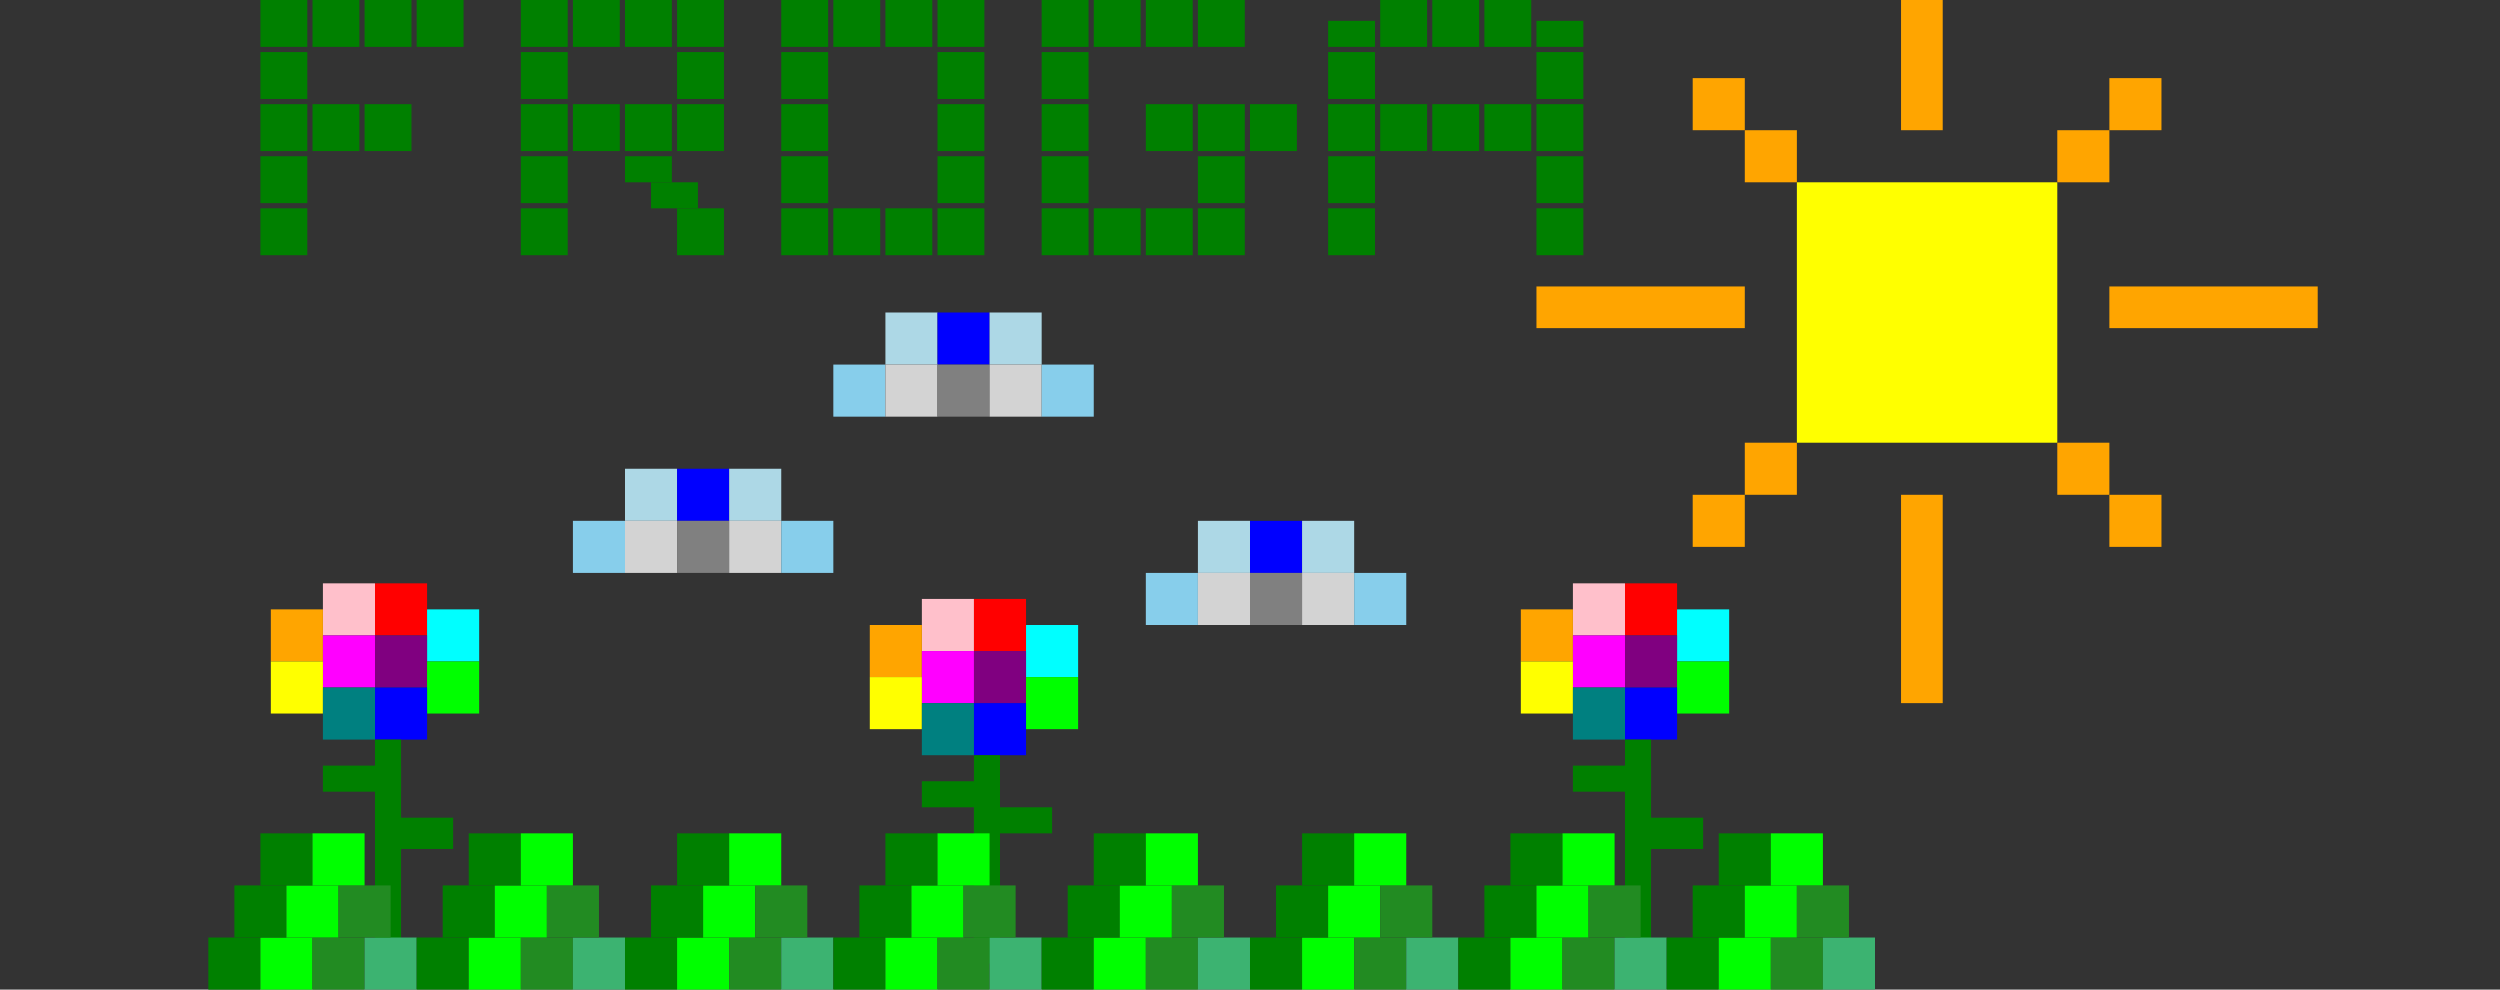 <svg xmlns="http://www.w3.org/2000/svg" width="480" height="190">

  <rect width="100%" height="100%" fill="#333333" stroke="none"/>

  <g transform="translate(12, 112)">
    <svg width="150" height="200">
      <!-- Верхние лепестки -->
      <rect x="50" y="0" width="10" height="10" fill="pink" />
      <rect x="60" y="0" width="10" height="10" fill="red" />
      <rect x="40" y="5" width="10" height="10" fill="orange" />
      <rect x="70" y="5" width="10" height="10" fill="cyan" />

      <!-- Центральные лепестки -->
      <rect x="50" y="10" width="10" height="10" fill="magenta" />
      <rect x="60" y="10" width="10" height="10" fill="purple" />

      <!-- Нижние лепестки -->
      <rect x="40" y="15" width="10" height="10" fill="yellow" />
      <rect x="70" y="15" width="10" height="10" fill="lime" />
      <rect x="50" y="20" width="10" height="10" fill="teal" />
      <rect x="60" y="20" width="10" height="10" fill="blue" />

      <!-- Стебель -->
      <rect x="60" y="30" width="5" height="40" fill="green" />

      <!-- Листик -->
      <rect x="50" y="35" width="15" height="5" fill="green" />
      <rect x="60" y="45" width="15" height="6" fill="green" />
    </svg>
  </g>

  <g transform="translate(127, 115)">
    <svg width="150" height="200">
      <!-- Верхние лепестки -->
      <rect x="50" y="0" width="10" height="10" fill="pink" />
      <rect x="60" y="0" width="10" height="10" fill="red" />
      <rect x="40" y="5" width="10" height="10" fill="orange" />
      <rect x="70" y="5" width="10" height="10" fill="cyan" />

      <!-- Центральные лепестки -->
      <rect x="50" y="10" width="10" height="10" fill="magenta" />
      <rect x="60" y="10" width="10" height="10" fill="purple" />

      <!-- Нижние лепестки -->
      <rect x="40" y="15" width="10" height="10" fill="yellow" />
      <rect x="70" y="15" width="10" height="10" fill="lime" />
      <rect x="50" y="20" width="10" height="10" fill="teal" />
      <rect x="60" y="20" width="10" height="10" fill="blue" />

      <!-- Стебель -->
      <rect x="60" y="30" width="5" height="40" fill="green" />

      <!-- Листик -->
      <rect x="50" y="35" width="15" height="5" fill="green" />
      <rect x="60" y="40" width="15" height="5" fill="green" />
    </svg>
  </g>

  <g transform="translate(252, 112)">
    <svg width="150" height="200">
      <!-- Верхние лепестки -->
      <rect x="50" y="0" width="10" height="10" fill="pink" />
      <rect x="60" y="0" width="10" height="10" fill="red" />
      <rect x="40" y="5" width="10" height="10" fill="orange" />
      <rect x="70" y="5" width="10" height="10" fill="cyan" />

      <!-- Центральные лепестки -->
      <rect x="50" y="10" width="10" height="10" fill="magenta" />
      <rect x="60" y="10" width="10" height="10" fill="purple" />

      <!-- Нижние лепестки -->
      <rect x="40" y="15" width="10" height="10" fill="yellow" />
      <rect x="70" y="15" width="10" height="10" fill="lime" />
      <rect x="50" y="20" width="10" height="10" fill="teal" />
      <rect x="60" y="20" width="10" height="10" fill="blue" />

      <!-- Стебель -->
      <rect x="60" y="30" width="5" height="40" fill="green" />

      <!-- Листик -->
      <rect x="50" y="35" width="15" height="5" fill="green" />
      <rect x="60" y="45" width="15" height="6" fill="green" />
    </svg>
  </g>


  <g transform="translate(30, 80)">

    <!-- Первый элемент травы -->
    <svg x="0" y="0" width="200" height="150">
      <rect x="10" y="100" width="10" height="10" fill="green" />
      <rect x="20" y="100" width="10" height="10" fill="lime" />
      <rect x="30" y="100" width="10" height="10" fill="forestgreen" />
      <rect x="40" y="100" width="10" height="10" fill="mediumseagreen" />
      <rect x="15" y="90" width="10" height="10" fill="green" />
      <rect x="25" y="90" width="10" height="10" fill="lime" />
      <rect x="35" y="90" width="10" height="10" fill="forestgreen" />
      <rect x="20" y="80" width="10" height="10" fill="green" />
      <rect x="30" y="80" width="10" height="10" fill="lime" />
    </svg>

    <!-- Второй элемент травы -->
    <svg x="40" y="0" width="200" height="150">
      <rect x="10" y="100" width="10" height="10" fill="green" />
      <rect x="20" y="100" width="10" height="10" fill="lime" />
      <rect x="30" y="100" width="10" height="10" fill="forestgreen" />
      <rect x="40" y="100" width="10" height="10" fill="mediumseagreen" />
      <rect x="15" y="90" width="10" height="10" fill="green" />
      <rect x="25" y="90" width="10" height="10" fill="lime" />
      <rect x="35" y="90" width="10" height="10" fill="forestgreen" />
      <rect x="20" y="80" width="10" height="10" fill="green" />
      <rect x="30" y="80" width="10" height="10" fill="lime" />
    </svg>

    <!-- Третий элемент травы -->
    <svg x="80" y="0" width="200" height="150">
      <rect x="10" y="100" width="10" height="10" fill="green" />
      <rect x="20" y="100" width="10" height="10" fill="lime" />
      <rect x="30" y="100" width="10" height="10" fill="forestgreen" />
      <rect x="40" y="100" width="10" height="10" fill="mediumseagreen" />
      <rect x="15" y="90" width="10" height="10" fill="green" />
      <rect x="25" y="90" width="10" height="10" fill="lime" />
      <rect x="35" y="90" width="10" height="10" fill="forestgreen" />
      <rect x="20" y="80" width="10" height="10" fill="green" />
      <rect x="30" y="80" width="10" height="10" fill="lime" />
    </svg>

    <!-- Четвертый элемент травы -->
    <svg x="120" y="0" width="200" height="150">
      <rect x="10" y="100" width="10" height="10" fill="green" />
      <rect x="20" y="100" width="10" height="10" fill="lime" />
      <rect x="30" y="100" width="10" height="10" fill="forestgreen" />
      <rect x="40" y="100" width="10" height="10" fill="mediumseagreen" />
      <rect x="15" y="90" width="10" height="10" fill="green" />
      <rect x="25" y="90" width="10" height="10" fill="lime" />
      <rect x="35" y="90" width="10" height="10" fill="forestgreen" />
      <rect x="20" y="80" width="10" height="10" fill="green" />
      <rect x="30" y="80" width="10" height="10" fill="lime" />
    </svg>

    <!-- Пятый элемент травы -->
    <svg x="160" y="0" width="200" height="150">
      <rect x="10" y="100" width="10" height="10" fill="green" />
      <rect x="20" y="100" width="10" height="10" fill="lime" />
      <rect x="30" y="100" width="10" height="10" fill="forestgreen" />
      <rect x="40" y="100" width="10" height="10" fill="mediumseagreen" />
      <rect x="15" y="90" width="10" height="10" fill="green" />
      <rect x="25" y="90" width="10" height="10" fill="lime" />
      <rect x="35" y="90" width="10" height="10" fill="forestgreen" />
      <rect x="20" y="80" width="10" height="10" fill="green" />
      <rect x="30" y="80" width="10" height="10" fill="lime" />
    </svg>

    <!-- Элемент травы -->
    <svg x="200" y="0" width="200" height="150">
      <rect x="10" y="100" width="10" height="10" fill="green" />
      <rect x="20" y="100" width="10" height="10" fill="lime" />
      <rect x="30" y="100" width="10" height="10" fill="forestgreen" />
      <rect x="40" y="100" width="10" height="10" fill="mediumseagreen" />
      <rect x="15" y="90" width="10" height="10" fill="green" />
      <rect x="25" y="90" width="10" height="10" fill="lime" />
      <rect x="35" y="90" width="10" height="10" fill="forestgreen" />
      <rect x="20" y="80" width="10" height="10" fill="green" />
      <rect x="30" y="80" width="10" height="10" fill="lime" />
    </svg>

    <!-- Элемент травы -->
    <svg x="240" y="0" width="200" height="150">
      <rect x="10" y="100" width="10" height="10" fill="green" />
      <rect x="20" y="100" width="10" height="10" fill="lime" />
      <rect x="30" y="100" width="10" height="10" fill="forestgreen" />
      <rect x="40" y="100" width="10" height="10" fill="mediumseagreen" />
      <rect x="15" y="90" width="10" height="10" fill="green" />
      <rect x="25" y="90" width="10" height="10" fill="lime" />
      <rect x="35" y="90" width="10" height="10" fill="forestgreen" />
      <rect x="20" y="80" width="10" height="10" fill="green" />
      <rect x="30" y="80" width="10" height="10" fill="lime" />
    </svg>

    <!-- Элемент травы -->
    <svg x="280" y="0" width="200" height="150">
      <rect x="10" y="100" width="10" height="10" fill="green" />
      <rect x="20" y="100" width="10" height="10" fill="lime" />
      <rect x="30" y="100" width="10" height="10" fill="forestgreen" />
      <rect x="40" y="100" width="10" height="10" fill="mediumseagreen" />
      <rect x="15" y="90" width="10" height="10" fill="green" />
      <rect x="25" y="90" width="10" height="10" fill="lime" />
      <rect x="35" y="90" width="10" height="10" fill="forestgreen" />
      <rect x="20" y="80" width="10" height="10" fill="green" />
      <rect x="30" y="80" width="10" height="10" fill="lime" />
    </svg>

  </g>

  <g transform="translate(100, 40)">
    <!-- Верхняя часть облака -->
    <rect x="70" y="20" width="10" height="10" fill="lightblue" />
    <rect x="80" y="20" width="10" height="10" fill="blue" />
    <rect x="90" y="20" width="10" height="10" fill="lightblue" />

    <!-- Средняя часть облака -->
    <rect x="60" y="30" width="10" height="10" fill="skyblue" />
    <rect x="70" y="30" width="10" height="10" fill="lightgrey" />
    <rect x="80" y="30" width="10" height="10" fill="grey" />
    <rect x="90" y="30" width="10" height="10" fill="lightgrey" />
    <rect x="100" y="30" width="10" height="10" fill="skyblue" />
  </g>

  <g transform="translate(160, 80)">
    <!-- Верхняя часть облака -->
    <rect x="70" y="20" width="10" height="10" fill="lightblue" />
    <rect x="80" y="20" width="10" height="10" fill="blue" />
    <rect x="90" y="20" width="10" height="10" fill="lightblue" />

    <!-- Средняя часть облака -->
    <rect x="60" y="30" width="10" height="10" fill="skyblue" />
    <rect x="70" y="30" width="10" height="10" fill="lightgrey" />
    <rect x="80" y="30" width="10" height="10" fill="grey" />
    <rect x="90" y="30" width="10" height="10" fill="lightgrey" />
    <rect x="100" y="30" width="10" height="10" fill="skyblue" />
  </g>

  <g transform="translate(50, 70)">
    <!-- Верхняя часть облака -->
    <rect x="70" y="20" width="10" height="10" fill="lightblue" />
    <rect x="80" y="20" width="10" height="10" fill="blue" />
    <rect x="90" y="20" width="10" height="10" fill="lightblue" />

    <!-- Средняя часть облака -->
    <rect x="60" y="30" width="10" height="10" fill="skyblue" />
    <rect x="70" y="30" width="10" height="10" fill="lightgrey" />
    <rect x="80" y="30" width="10" height="10" fill="grey" />
    <rect x="90" y="30" width="10" height="10" fill="lightgrey" />
    <rect x="100" y="30" width="10" height="10" fill="skyblue" />
  </g>

  <g transform="translate(225, -85)">
    <!-- Центр солнца -->
    <rect x="120" y="120" width="50" height="50" fill="yellow" />

    <!-- Лучи -->
    <rect x="140" y="70" width="8" height="40" fill="orange" /> <!-- Верхний луч -->
    <rect x="140" y="180" width="8" height="40" fill="orange" /> <!-- Нижний луч -->
    <rect x="70" y="140" width="40" height="8" fill="orange" /> <!-- Левый луч -->
    <rect x="180" y="140" width="40" height="8" fill="orange" /> <!-- Правый луч -->

    <!-- Ближние лучи -->
    <rect x="100" y="100" width="10" height="10" fill="orange" />
    <rect x="180" y="100" width="10" height="10" fill="orange" />
    <rect x="100" y="180" width="10" height="10" fill="orange" />
    <rect x="180" y="180" width="10" height="10" fill="orange" />

    <!-- Ближние лучи -->
    <rect x="110" y="110" width="10" height="10" fill="orange" />
    <rect x="170" y="110" width="10" height="10" fill="orange" />
    <rect x="110" y="170" width="10" height="10" fill="orange" />
    <rect x="170" y="170" width="10" height="10" fill="orange" />
  </g>

  <!-- f -->
  <g transform="translate(50, 0)">
    <rect x="0" y="0" width="9" height="9" fill="green" />
    <rect x="10" y="0" width="9" height="9" fill="green" />
    <rect x="20" y="0" width="9" height="9" fill="green" />
    <rect x="30" y="0" width="9" height="9" fill="green" />
    <rect x="0" y="10" width="9" height="9" fill="green" />
    <rect x="0" y="20" width="9" height="9" fill="green" />
    <rect x="10" y="20" width="9" height="9" fill="green" />
    <rect x="20" y="20" width="9" height="9" fill="green" />
    <rect x="0" y="30" width="9" height="9" fill="green" />
    <rect x="0" y="40" width="9" height="9" fill="green" />
  </g>
  <!-- r -->
  <g transform="translate(100, 0)">
    <rect x="0" y="0" width="9" height="9" fill="green" />
    <rect x="10" y="0" width="9" height="9" fill="green" />
    <rect x="20" y="0" width="9" height="9" fill="green" />
    <rect x="30" y="0" width="9" height="9" fill="green" />
    <rect x="0" y="10" width="9" height="9" fill="green" />
    <rect x="30" y="10" width="9" height="9" fill="green" />
    <rect x="0" y="20" width="9" height="9" fill="green" />
    <rect x="10" y="20" width="9" height="9" fill="green" />
    <rect x="20" y="20" width="9" height="9" fill="green" />
    <rect x="30" y="20" width="9" height="9" fill="green" />

    <rect x="0" y="30" width="9" height="9" fill="green" />
    <rect x="20" y="30" width="9" height="5" fill="green" />
    <rect x="25" y="35" width="9" height="5" fill="green" />



    <rect x="30" y="40" width="9" height="9" fill="green" />
    <rect x="0" y="40" width="9" height="9" fill="green" />
  </g>
  <!-- 0 -->
  <g transform="translate(150, 0)">
    <rect x="0" y="0" width="9" height="9" fill="green" />
    <rect x="10" y="0" width="9" height="9" fill="green" />
    <rect x="20" y="0" width="9" height="9" fill="green" />
    <rect x="30" y="0" width="9" height="9" fill="green" />
    <rect x="0" y="10" width="9" height="9" fill="green" />
    <rect x="30" y="10" width="9" height="9" fill="green" />
    <rect x="0" y="20" width="9" height="9" fill="green" />
    <rect x="30" y="20" width="9" height="9" fill="green" />
    <rect x="0" y="30" width="9" height="9" fill="green" />
    <rect x="30" y="30" width="9" height="9" fill="green" />
    <rect x="0" y="40" width="9" height="9" fill="green" />
    <rect x="10" y="40" width="9" height="9" fill="green" />
    <rect x="20" y="40" width="9" height="9" fill="green" />
    <rect x="30" y="40" width="9" height="9" fill="green" />
  </g>
  <!-- g -->
  <g transform="translate(200, 0)">
    <rect x="0" y="0" width="9" height="9" fill="green" />
    <rect x="10" y="0" width="9" height="9" fill="green" />
    <rect x="20" y="0" width="9" height="9" fill="green" />
    <rect x="30" y="0" width="9" height="9" fill="green" />

    <rect x="0" y="10" width="9" height="9" fill="green" />
    <rect x="0" y="20" width="9" height="9" fill="green" />

    <rect x="20" y="20" width="9" height="9" fill="green" />
    <rect x="30" y="20" width="9" height="9" fill="green" />
    <rect x="40" y="20" width="9" height="9" fill="green" />

    <rect x="0" y="30" width="9" height="9" fill="green" />
    <rect x="30" y="30" width="9" height="9" fill="green" />

    <rect x="0" y="40" width="9" height="9" fill="green" />
    <rect x="10" y="40" width="9" height="9" fill="green" />
    <rect x="20" y="40" width="9" height="9" fill="green" />
    <rect x="30" y="40" width="9" height="9" fill="green" />
  </g>
  <!-- a -->
  <g transform="translate(255, 0)">
    <rect x="0" y="4" width="9" height="5" fill="green" />
    <rect x="10" y="0" width="9" height="9" fill="green" />
    <rect x="20" y="0" width="9" height="9" fill="green" />
    <rect x="30" y="0" width="9" height="9" fill="green" />
    <rect x="40" y="4" width="9" height="5" fill="green" />
    <rect x="0" y="10" width="9" height="9" fill="green" />
    <rect x="40" y="10" width="9" height="9" fill="green" />
    <rect x="0" y="20" width="9" height="9" fill="green" />
    <rect x="10" y="20" width="9" height="9" fill="green" />
    <rect x="20" y="20" width="9" height="9" fill="green" />
    <rect x="30" y="20" width="9" height="9" fill="green" />
    <rect x="40" y="20" width="9" height="9" fill="green" />
    <rect x="0" y="30" width="9" height="9" fill="green" />
    <rect x="40" y="30" width="9" height="9" fill="green" />
    <rect x="0" y="40" width="9" height="9" fill="green" />
    <rect x="40" y="40" width="9" height="9" fill="green" />

  </g>
</svg>
